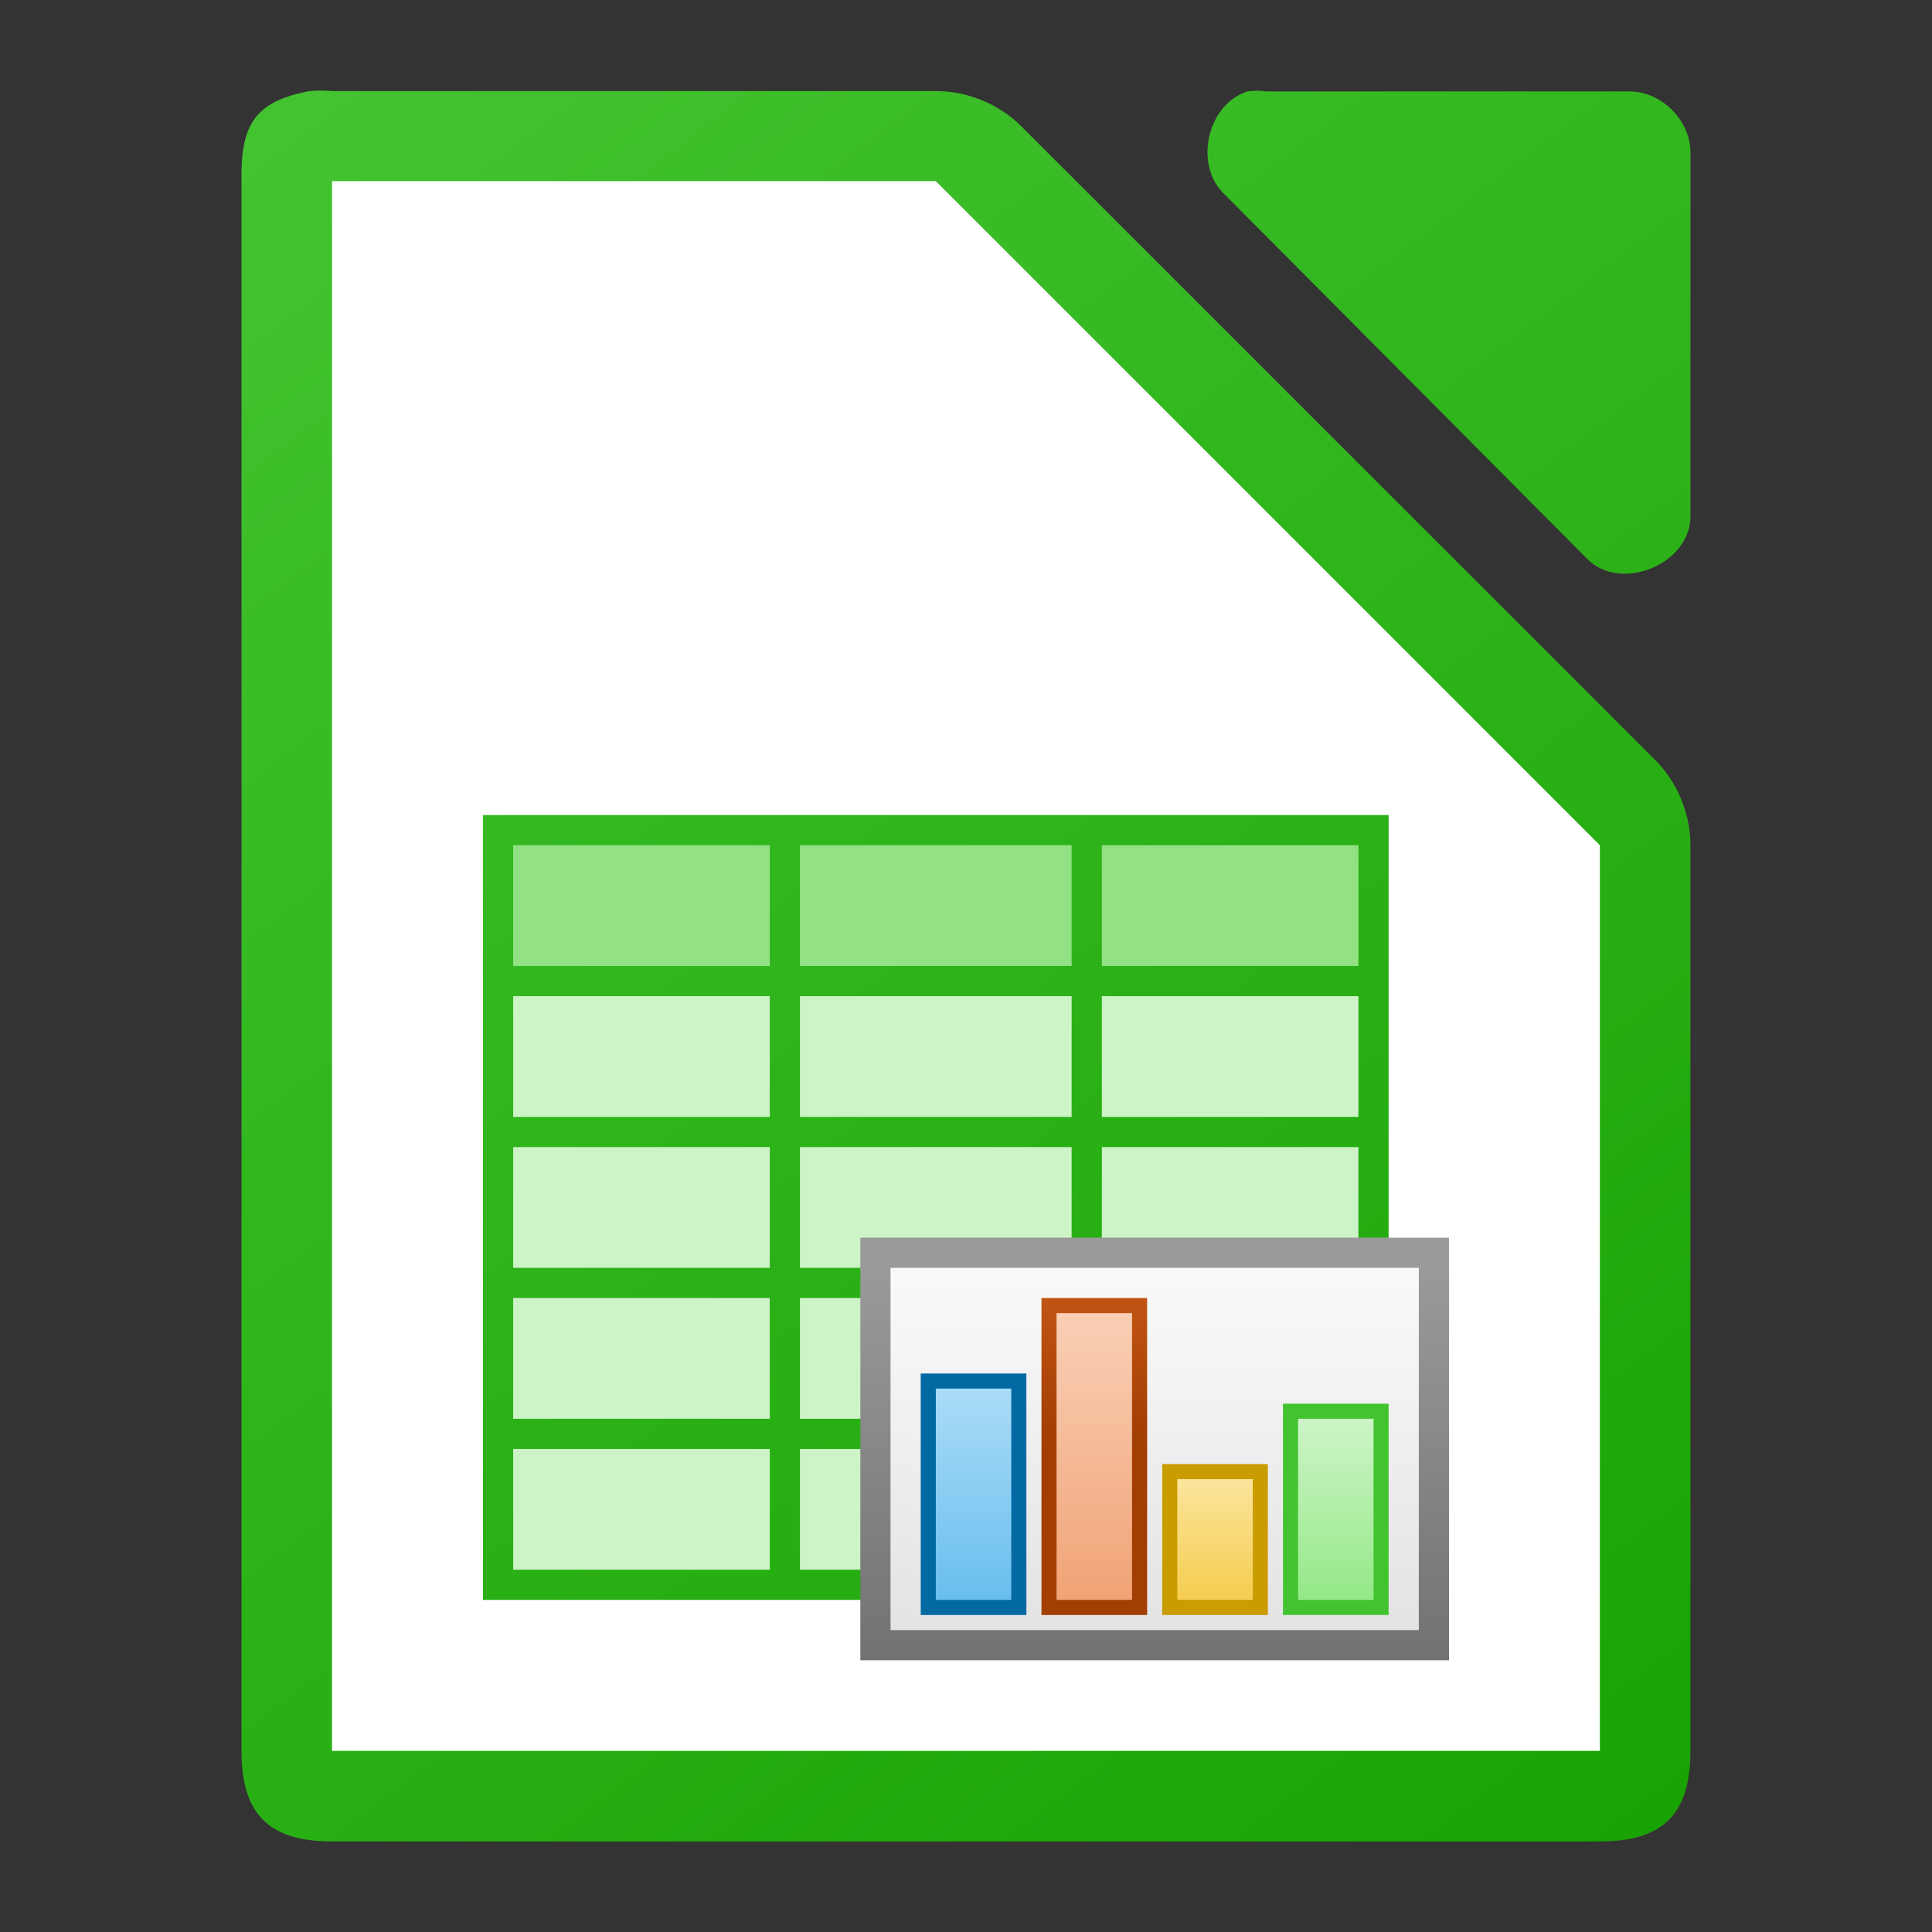 <svg viewBox="0 0 64 64" xmlns="http://www.w3.org/2000/svg" xmlns:xlink="http://www.w3.org/1999/xlink"><rect x="0" y="0" width="64" height="64" fill="#333333" stroke="none"/><linearGradient id="a" gradientTransform="matrix(.357 0 0 -.667 -143.965 -665.757)" gradientUnits="userSpaceOnUse" x1="525.639" x2="525.639" y1="-1078.644" y2="-1068.787"><stop offset="0" stop-color="#8ee780"/><stop offset="1" stop-color="#ccf4c6"/></linearGradient><linearGradient id="b" gradientTransform="matrix(.357 0 0 -.444 -147.965 -426.172)" gradientUnits="userSpaceOnUse" x1="525.639" x2="525.639" y1="-1078.644" y2="-1068.787"><stop offset="0" stop-color="#f5ce53"/><stop offset="1" stop-color="#fde9a9"/></linearGradient><linearGradient id="c" gradientTransform="matrix(.357 0 0 -1.056 -151.965 -1085.032)" gradientUnits="userSpaceOnUse" x1="525.639" x2="525.639" y1="-1078.644" y2="-1068.787"><stop offset="0" stop-color="#f09e6f"/><stop offset="1" stop-color="#f9cfb5"/></linearGradient><linearGradient id="d" gradientUnits="userSpaceOnUse" x1="37.828" x2="37.828" y1="47.515" y2="42.999"><stop offset="0" stop-color="#a33e03"/><stop offset="1" stop-color="#c15414"/></linearGradient><linearGradient id="e" gradientTransform="matrix(.357 0 0 -.778 -155.965 -785.552)" gradientUnits="userSpaceOnUse" x1="525.639" x2="525.639" y1="-1078.644" y2="-1068.787"><stop offset="0" stop-color="#63bbee"/><stop offset="1" stop-color="#aadcf7"/></linearGradient><linearGradient id="f" gradientTransform="matrix(.474 0 0 .65 -362.693 745.864)" gradientUnits="userSpaceOnUse" x1="829.361" x2="829.361" y1="-1064.799" y2="-1082.341"><stop offset="0" stop-color="#e4e4e4"/><stop offset="1" stop-color="#f9f9f9"/></linearGradient><linearGradient id="g" gradientUnits="userSpaceOnUse" x1="35.531" x2="35.531" y1="54.999" y2="41.999"><stop offset="0" stop-color="#727272"/><stop offset="1" stop-color="#9a9a9a"/></linearGradient><linearGradient id="h" gradientUnits="userSpaceOnUse" x1="54.5" x2="10.5" xlink:href="#i" y1="61" y2="3"/><linearGradient id="i"><stop offset="0" stop-color="#18a303"/><stop offset="1" stop-color="#43c330"/></linearGradient><linearGradient id="j" gradientTransform="matrix(4 0 0 3.999 -436.978 -3904.384)" gradientUnits="userSpaceOnUse" x1="122.75" x2="111.75" xlink:href="#i" y1="991.621" y2="977.117"/><path d="m10.625 3c-.125 0-.25.006-.375.018-1.834.35-2.283 1.133-2.25 2.999v51.984c0 2.094.906 2.999 3 2.999h41.998c2.094-0 2.999-.905 2.999-2.999v-29.909c.024-1.056-.39-2.115-1.125-2.874l-21.08-21.075c-.759-.735-1.819-1.149-2.875-1.125h-19.918c-.125-.012-.25-.018-.375-.018zm31.004.007c-.105 0-.21.008-.313.024-1.331.426-1.779 2.452-.753 3.405l12.048 12.11c1.113 1.061 3.329.153 3.388-1.388v-12.11c-0-1.057-.956-2.017-2.008-2.018h-12.047c-.104-.016-.209-.024-.314-.024z" fill="url(#j)"/><path d="m10.999 6v52h41.999v-30l-22-22z" fill="#fff"/><path d="m16 26.999v1 4 1 4 1 4 1 4 1 4 1h30v-1-25h-29z" fill="url(#h)"/><g fill="#92e285" transform="translate(-304 -64)"><path d="m321 91.999h8.5v4h-8.5z"/><path d="m330.499 91.999h9v4h-9z"/><path d="m340.5 91.999h8.5v4h-8.5z"/></g><g fill="#ccf4c6" transform="translate(-304 -64)"><path d="m321 96.999h8.5v4h-8.5z"/><path d="m340.5 96.999h8.5v4h-8.5z"/><path d="m330.499 101.999h9v4h-9z"/><path d="m340.5 101.999h8.5v4h-8.5z"/><path d="m321 101.999h8.5v4h-8.5z"/><path d="m330.499 106.999h9v4h-9z"/><path d="m321 106.999h8.5v4h-8.5z"/><path d="m330.499 111.999h9v4h-9z"/><path d="m321 111.999h8.5v4h-8.5z"/></g><path d="m28.5 40.999h19.5v14h-19.5z" fill="url(#g)"/><path d="m29.5 41.999h17.5v12h-17.5z" fill="url(#f)"/><path d="m30.5 45.499h3.5v8h-3.5z" fill="#0369a3"/><path d="m31 52.999h2.5v-7h-2.5z" fill="url(#e)"/><path d="m34.5 42.999h3.5v10.5h-3.5z" fill="url(#d)"/><path d="m35 52.999h2.5v-9.5h-2.5z" fill="url(#c)"/><path d="m38.5 48.499h3.5v5h-3.5z" fill="#c99c00"/><path d="m39 52.999h2.5v-4h-2.5z" fill="url(#b)"/><path d="m42.5 46.499h3.5v7h-3.5z" fill="#43c330"/><path d="m43 52.999h2.5v-6h-2.5z" fill="url(#a)"/><path d="m26.499 32.999h9v4h-9z" fill="#ccf4c6"/></svg>